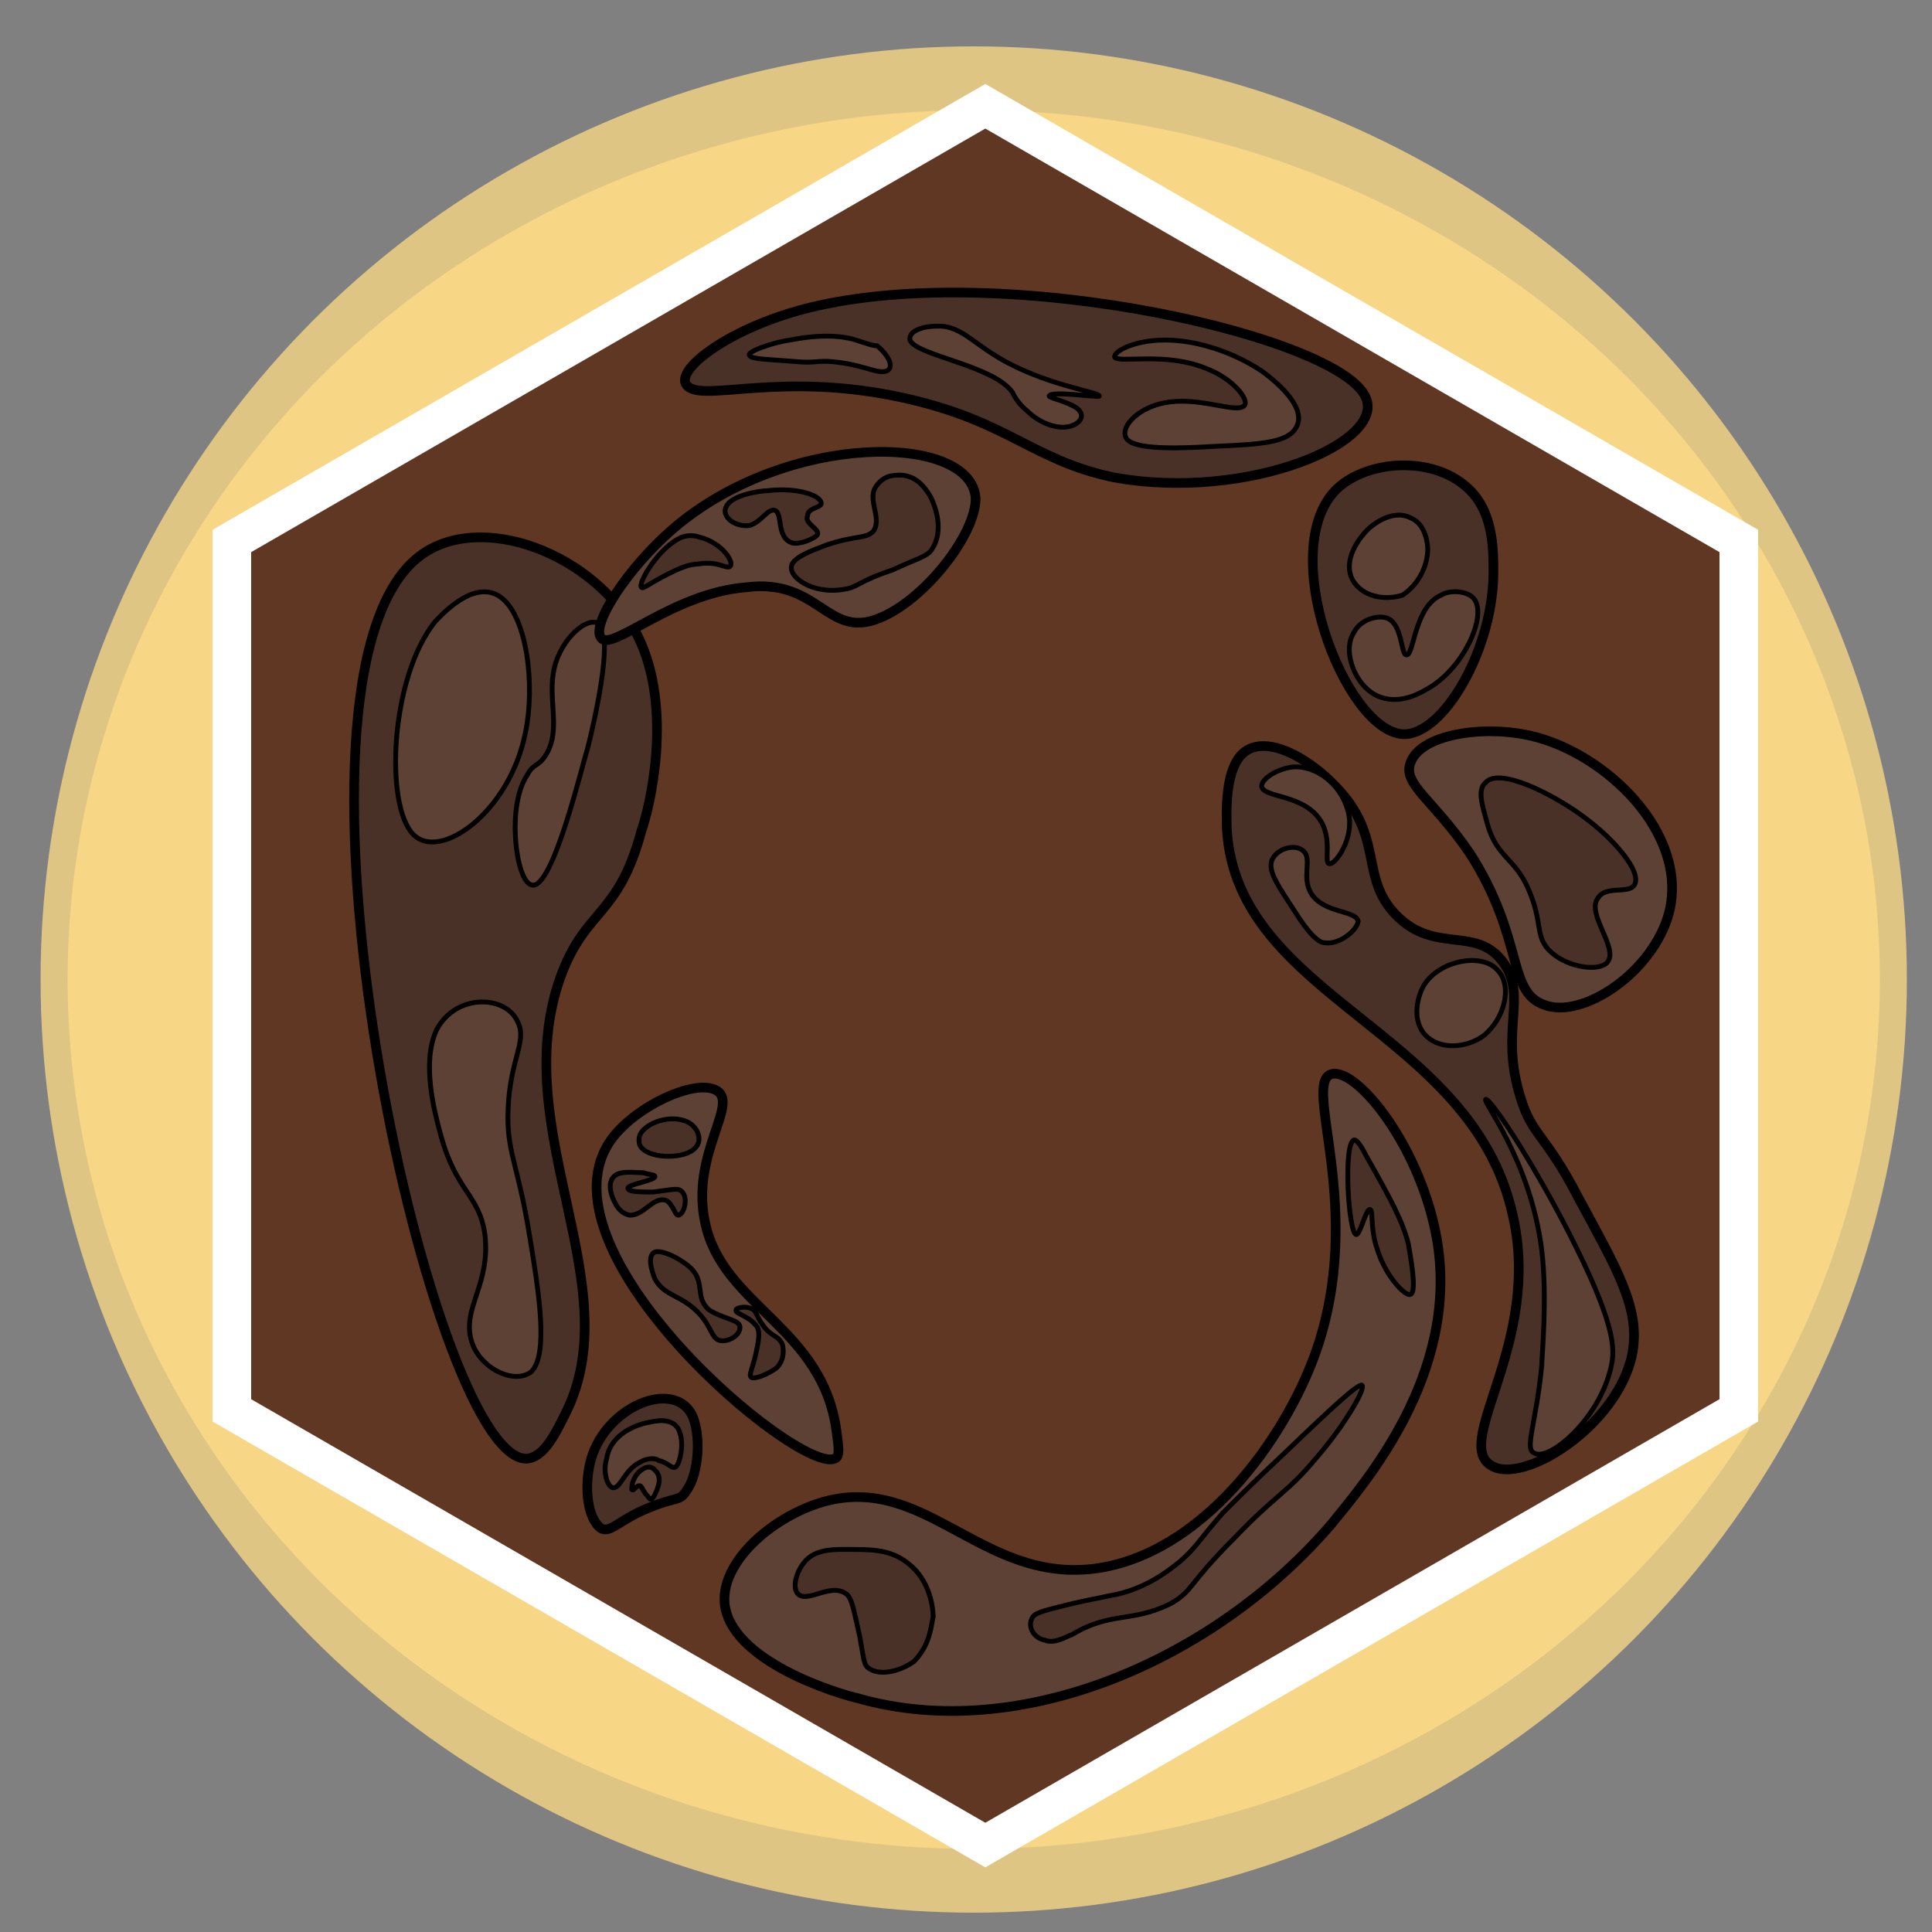 <?xml version="1.0" encoding="utf-8"?>
<!-- Generator: Adobe Illustrator 26.0.3, SVG Export Plug-In . SVG Version: 6.00 Build 0)  -->
<svg version="1.1" id="Ebene_1" xmlns="http://www.w3.org/2000/svg" xmlns:xlink="http://www.w3.org/1999/xlink" x="0px" y="0px"
	 viewBox="0 0 100 100" style="enable-background:new 0 0 100 100;" xml:space="preserve">
<rect x="0" y="0" width="100" height="100" fill="#808080" stroke="none"/>
<style type="text/css">
	.st0{opacity:0.75;fill:#FFDC85;}
	.st1{fill:#603722;stroke:#FFFFFF;stroke-width:2;stroke-miterlimit:10;}
	.st2{fill:#5D4135;stroke:#000000;stroke-width:0.5;stroke-miterlimit:10;}
	.st3{fill:#493127;stroke:#000000;stroke-width:0.25;stroke-miterlimit:10;}
	.st4{fill:#493127;stroke:#000000;stroke-width:0.5;stroke-miterlimit:10;}
	.st5{fill:#5D4135;stroke:#000000;stroke-width:0.25;stroke-miterlimit:10;}
</style>
<circle class="st0" cx="50.4" cy="50.7" r="48.3"/>
<ellipse class="st0" cx="50.4" cy="50.7" rx="46.9" ry="45"/>
<g>
	<g id="Ebene_1_00000017510764199299988230000010460311392665681541_">
		<polygon class="st1" points="12,28 51,5.5 90,28 90,73 51,95.5 12,73 		"/>
	</g>
	<path class="st2" d="M42.4,77.8c-2.5,0.8-5,3-4.9,5.1c0.2,3.1,6,4.8,6.9,5c8.4,2.4,18.5-2,24.5-9c1.7-2.1,6.6-7.7,5.5-14.6
		c-0.8-4.9-4.2-9.1-5.5-8.7c-1.5,0.5,1.8,7-0.8,14.4c-1.6,4.5-5.9,10.5-11.5,11.2C50.7,81.9,47.8,76.1,42.4,77.8z"/>
	<path class="st3" d="M48.3,83.7c0-0.1,0-1.7-1.2-2.7c-0.8-0.7-1.7-0.8-2.8-0.8c-1,0-2.1-0.1-2.7,0.7c-0.4,0.5-0.6,1.3-0.3,1.6
		c0.5,0.5,1.7-0.6,2.5,0c0.3,0.2,0.4,0.9,0.7,2.2c0.2,1.1,0.2,1.4,0.4,1.6c0.6,0.5,1.7,0.2,2.4-0.3C48.2,85.1,48.2,84,48.3,83.7z"/>
	<path class="st3" d="M54.1,84.9c0.5,0.2,1.1-0.2,1.4-0.3c2-1.2,3.1-0.6,5.1-1.6c1.2-0.7,0.8-0.9,3.3-3.4c2.2-2.3,2.7-2.3,4.2-4.1
		c1.4-1.6,2.6-3.6,2.4-3.8c-0.2-0.1-1.5,1.1-4,3.5c-1.6,1.5-2.4,2.3-3.2,3.1c-1.4,1.6-1.3,1.7-2.2,2.5c-0.5,0.4-1.8,1.5-3.7,1.8
		c-0.4,0.1-1.1,0.2-2.3,0.5s-1.6,0.4-1.7,0.7C53.2,84.2,53.5,84.8,54.1,84.9z"/>
	<path class="st3" d="M72.9,64.4c-0.3-1.2-0.9-2.3-2.2-4.6c-0.3-0.6-0.5-0.8-0.6-0.8c-0.6,0.1-0.3,4.9,0.1,4.9
		c0.2,0,0.5-1.3,0.7-1.3s0,1,0.4,2.1c0.4,1.3,1.4,2.4,1.7,2.3C73.4,66.9,72.9,64.5,72.9,64.4z"/>
	<path class="st4" d="M70.6,20.4c-1.9-3.2-19.9-7.2-29.7-4.2c-3.6,1.1-6.1,3.1-5.3,3.8c0.9,0.8,4.9-0.8,11.2,0.6
		c5.4,1.2,6.6,3.2,10.8,4.1C64.6,26,72.1,22.8,70.6,20.4z"/>
	<path class="st5" d="M60.3,17.6c1.6,0,3.5,0.6,5,1.6c1.1,0.8,2.3,2,1.8,2.9c-0.4,0.8-1.8,0.9-4.2,1c-1.6,0.1-3.9,0.2-4.5-0.3
		s0.4-1.8,2.2-2c1.7-0.2,3.4,0.6,3.8,0.2c0.3-0.3-0.6-1.4-1.9-1.9c-2.1-0.9-4.5-0.3-4.8-0.6C57.6,18.2,58.7,17.6,60.3,17.6z"/>
	<path class="st5" d="M56.9,20.5c0-0.2-2.4-0.5-4.7-1.7c-1.7-0.9-2.2-1.7-3.3-1.9c-1-0.1-1.9,0.2-1.8,0.7c0.3,0.8,4.3,1.3,5.3,2.7
		c0.1,0.2,0.3,0.6,0.8,1c0.2,0.2,0.8,0.7,1.6,0.8c0.8,0.1,1.4-0.4,1.1-0.8c-0.2-0.4-1.6-0.7-1.6-0.8C54.4,20.2,56.9,20.6,56.9,20.5z
		"/>
	<path class="st5" d="M44.3,17.6c-0.3-0.1-1.4-0.4-3.4,0c-0.8,0.1-2.3,0.6-2.1,0.8c0.1,0.2,1,0.2,2.2,0.3c1.1,0.1,1.1,0,1.8,0
		c1.8,0.1,2.6,0.7,3.1,0.5c0.4-0.2,0.1-0.8-0.5-1.3C45.2,17.9,44.9,17.8,44.3,17.6z"/>
	<path class="st4" d="M33,32.9c-2.2-4.3-8.2-6.5-11.3-4.1c-8.2,6.3,0.5,46.5,5.5,46.7c0.9,0,1.5-1.2,2-2.2c3.5-6.7-3-14.8-0.2-22.7
		c1.3-3.6,3-3.1,4.2-7.6C33.6,41.9,34.9,36.7,33,32.9z"/>
	<path class="st5" d="M27.5,71c0.9-0.9,0.4-4.1-0.1-7.1c-0.6-3.7-1.2-4.3-1.1-6.5c0.1-2.6,1-3.5,0.5-4.5c-0.6-1.4-3.2-1.5-4.2,0.4
		c-0.8,1.7-0.1,4.3,0.2,5.4c0.8,3,2,3.1,2.3,5.2c0.3,2.6-1.2,3.8-0.7,5.5C24.8,70.8,26.6,71.7,27.5,71z"/>
	<path class="st5" d="M27.5,45.8c1.1,0.4,2.7-6.5,2.9-7c0.3-1.2,1.4-5.8,0.6-6.5c-0.5-0.4-1.7,0.5-2.2,1.9c-0.6,1.7,0.3,3.4-0.5,4.8
		c-0.4,0.7-0.7,0.5-1,1.1C26.2,41.7,26.7,45.6,27.5,45.8z"/>
	<path class="st5" d="M21.4,43.2c1.4,1.4,5-1.2,5.8-5.3c0.5-2.4,0.1-6-1.3-7c-1.4-1-3.2,1.1-3.4,1.3C20.2,35.1,19.9,41.7,21.4,43.2z
		"/>
	<path class="st4" d="M77.1,75.8c-1.8-1.3,2.7-6.4,1.2-12.9c-2.1-9.6-14.3-11.2-14.8-20c0-0.6-0.2-3.4,1.1-4.1
		c1.3-0.7,3.5,0.7,4.8,2.2c2.2,2.5,1,4.5,2.9,6.4c2,2,4.1,0.5,5.5,2.4c1.3,1.8-0.2,3.5,0.9,7c0.6,2,1.3,1.9,3,5.2
		c2,3.7,3.2,5.7,2.8,8C83.8,73.8,78.7,77,77.1,75.8z"/>
	<path class="st5" d="M79.4,75.2c-0.5-0.2,0.1-1.5,0.4-4.5c0-0.5,0.3-3.5,0-6c-0.6-4.7-3.1-7.7-2.9-7.8s2.3,3,4.3,6.9
		c2.4,4.7,2.4,6,2.2,6.9C82.8,73.5,80.1,75.7,79.4,75.2z"/>
	<path class="st5" d="M76.8,53.6c-0.8,0.6-2.2,0.8-3,0c-0.7-0.7-0.5-1.9-0.1-2.6c0.8-1.3,3-1.7,3.8-0.8C78.3,51,77.9,52.7,76.8,53.6
		z"/>
	<path class="st5" d="M68.6,48.8c-0.2,0-0.6-0.1-1.5-1.5s-1.6-2.3-1.2-2.9c0.3-0.5,1.1-0.7,1.5-0.4c0.6,0.4-0.1,1.4,0.5,2.3
		c0.7,1,2.3,0.8,2.4,1.4C70.2,48.2,69.3,48.9,68.6,48.8z"/>
	<path class="st5" d="M68.8,44.7c-0.3,0,0.2-1.3-0.5-2.3c-0.9-1.3-2.9-1.1-3-1.7c0-0.4,0.8-0.9,1.6-1c1.3-0.1,2.6,1,2.9,2.4
		C70.1,43.4,69.1,44.8,68.8,44.7z"/>
	<path class="st2" d="M86.4,47.2c1-4.1-3.3-8.2-7.1-9.1c-2.5-0.6-5.8-0.1-6.3,1.4c-0.4,1.1,1.2,1.9,3.1,4.7c2.8,4.4,1.9,7.1,3.8,7.8
		C81.9,52.8,85.6,50.3,86.4,47.2z"/>
	<path class="st3" d="M84.6,45.8c0.4-0.7-1.1-2.4-2.6-3.5c-1.6-1.2-4.4-2.6-5.1-1.8c-0.5,0.4-0.1,1.4,0.1,2.2
		c0.5,1.7,1.4,1.7,2.1,3.3c0.8,1.8,0.3,2.5,1.2,3.3c0.9,0.8,2.5,1,2.9,0.5c0.6-0.7-1.1-2.5-0.5-3.3C83.1,45.8,84.3,46.3,84.6,45.8z"
		/>
	<path class="st4" d="M35.5,77.2c0.7-0.9,0.8-3,0.3-4c-1-1.8-4.4-0.4-5.2,2.3c-0.4,1.4-0.2,3.1,0.5,3.6c0.5,0.3,1-0.5,2.6-1.1
		C34.9,77.5,35.2,77.7,35.5,77.2z"/>
	<path class="st5" d="M35,75.9c0.2-0.2,0.4-1.1,0.2-1.7c-0.2-0.8-1.1-0.7-1.5-0.6c-0.7,0.1-2.1,0.6-2.3,1.9c-0.2,0.6,0,1.4,0.3,1.5
		c0.4,0.1,0.6-0.9,1.4-1.3c0.5-0.3,0.9-0.2,1-0.1C34.6,75.7,34.8,76.1,35,75.9z"/>
	<path class="st5" d="M34.1,76.8c0.1-0.5-0.2-0.7-0.2-0.7c-0.3-0.4-0.9,0-1.1,0.5c-0.1,0.2-0.1,0.4-0.1,0.5c0.1,0.1,0.2-0.2,0.4-0.2
		c0.1,0,0.1,0.1,0.3,0.4c0.2,0.2,0.2,0.3,0.3,0.3C33.8,77.6,34,77.2,34.1,76.8z"/>
	<path class="st2" d="M45.5,32c2.3-0.9,5-4.3,5-6.2c-0.2-3.4-9.8-3.5-15.7,1.6c-2.3,2-4.2,4.9-3.7,5.6c0.5,0.8,3.7-2.3,7.5-2.6
		C42.4,29.9,42.8,33.1,45.5,32z"/>
	<path class="st3" d="M48.1,28.6c0.8-0.9,0.4-2.3,0-3c-0.2-0.3-0.7-1.1-1.7-1c-0.3,0-0.7,0.1-1,0.5c-0.6,0.7,0.3,1.7-0.2,2.4
		c-0.4,0.4-0.9,0.2-2.4,0.7c-0.8,0.3-1.6,0.6-1.8,1c-0.3,0.6,1,1.6,2.7,1.3c0.7-0.1,0.7-0.4,2.5-1C47.5,28.9,47.7,28.9,48.1,28.6z"
		/>
	<path class="st3" d="M42.5,26.1c0.1-0.4-1.1-0.9-2.8-0.7c-0.3,0-1.8,0.2-2.1,0.8c-0.3,0.5,0.4,1.1,1.2,1c0.6-0.2,0.8-0.7,1.2-0.8
		c0.6,0,0.1,1.4,1,1.7c0.4,0.1,1.1-0.2,1.3-0.4c0.2-0.3-0.7-0.6-0.5-1C41.8,26.3,42.4,26.3,42.5,26.1z"/>
	<path class="st3" d="M37.8,29.3c0.2-0.2-0.4-1.2-1.6-1.5c-0.3-0.1-0.6-0.1-0.9,0c-1.2,0.5-2.3,2.4-2.1,2.6c0.1,0.1,0.4-0.2,1.4-0.7
		c0.4-0.2,1-0.5,1.5-0.5C37.2,29,37.6,29.5,37.8,29.3z"/>
	<path class="st2" d="M37,56.4c-1.1-0.5-4,0.8-5.3,2.5c-4.3,5.7,9.6,17.4,11.5,16.6c0.3-0.1,0.2-0.6,0.1-1.4
		c-0.7-5.4-5.9-6.5-6.8-10.8C35.7,59.7,38.4,57,37,56.4z"/>
	<path class="st3" d="M35.4,58c-0.9-0.3-2.1,0.2-2.3,0.8c0,0-0.1,0.4,0.1,0.6c0.5,0.6,2.3,0.6,2.8,0C36.4,59,36.1,58.2,35.4,58z"/>
	<path class="st3" d="M33.9,60.9c0-0.1-0.3-0.1-0.6-0.2c-0.5,0-1-0.1-1.4,0.1c-0.5,0.3-0.3,1-0.1,1.4c0.1,0.2,0.3,0.6,0.8,0.7
		c0.7,0,1.1-0.8,1.7-0.8c0.5,0,0.6,0.8,0.8,0.8c0.3,0,0.6-1,0.1-1.3c-0.2-0.1-0.6,0-1.4,0.1c-0.6,0-1.3,0-1.3-0.2
		C32.5,61.3,33.9,61.1,33.9,60.9z"/>
	<path class="st3" d="M35.6,65.5c-0.5-0.4-1.3-0.8-1.7-0.7c-0.4,0.2-0.2,0.9,0,1.4c0.5,0.9,1.3,0.8,2.2,1.7c0.8,0.8,0.7,1.5,1.3,1.5
		c0.4,0,0.9-0.3,0.9-0.7c0-0.4-0.8-0.4-1.6-0.9C35.9,67.1,36.6,66.3,35.6,65.5z"/>
	<path class="st3" d="M38.1,67.8c0-0.1,0.4-0.2,0.7-0.1c0.4,0.1,0.3,0.4,0.7,0.9c0.4,0.6,0.8,0.5,1,1c0,0,0.2,0.7-0.3,1.2
		c-0.4,0.3-1.1,0.6-1.3,0.5s0.1-0.5,0.3-1.6c0.1-0.5,0.1-0.8,0-1C38.8,68.1,38,68,38.1,67.8z"/>
	<path class="st4" d="M75.9,25.2c-1.8-1.6-5.1-1.4-6.7,0.1C66,28.4,69.6,37.8,72.6,38c2.1,0.1,4.7-4.4,4.7-8.4
		C77.3,28.4,77.3,26.4,75.9,25.2z"/>
	<path class="st5" d="M76.3,31c-0.3-0.4-1.2-0.5-1.7-0.2c-1.4,0.6-1.4,3.1-1.8,3.1c-0.3,0-0.2-1.6-1-1.9c-0.5-0.2-1.4,0.1-1.7,0.7
		c-0.7,1,0.1,3,1.4,3.4c0.9,0.3,1.8-0.1,2.3-0.4C75.7,34.7,77,31.9,76.3,31z"/>
	<path class="st5" d="M73.9,28.4c0-0.2-0.1-1.3-0.9-1.6c-1-0.5-2.1,0.5-2.2,0.6C70.3,27.9,69.5,29,70,30c0.5,0.9,1.7,1.1,2.6,0.8
		C73.5,30.2,73.9,29.2,73.9,28.4z"/>
</g>
</svg>
